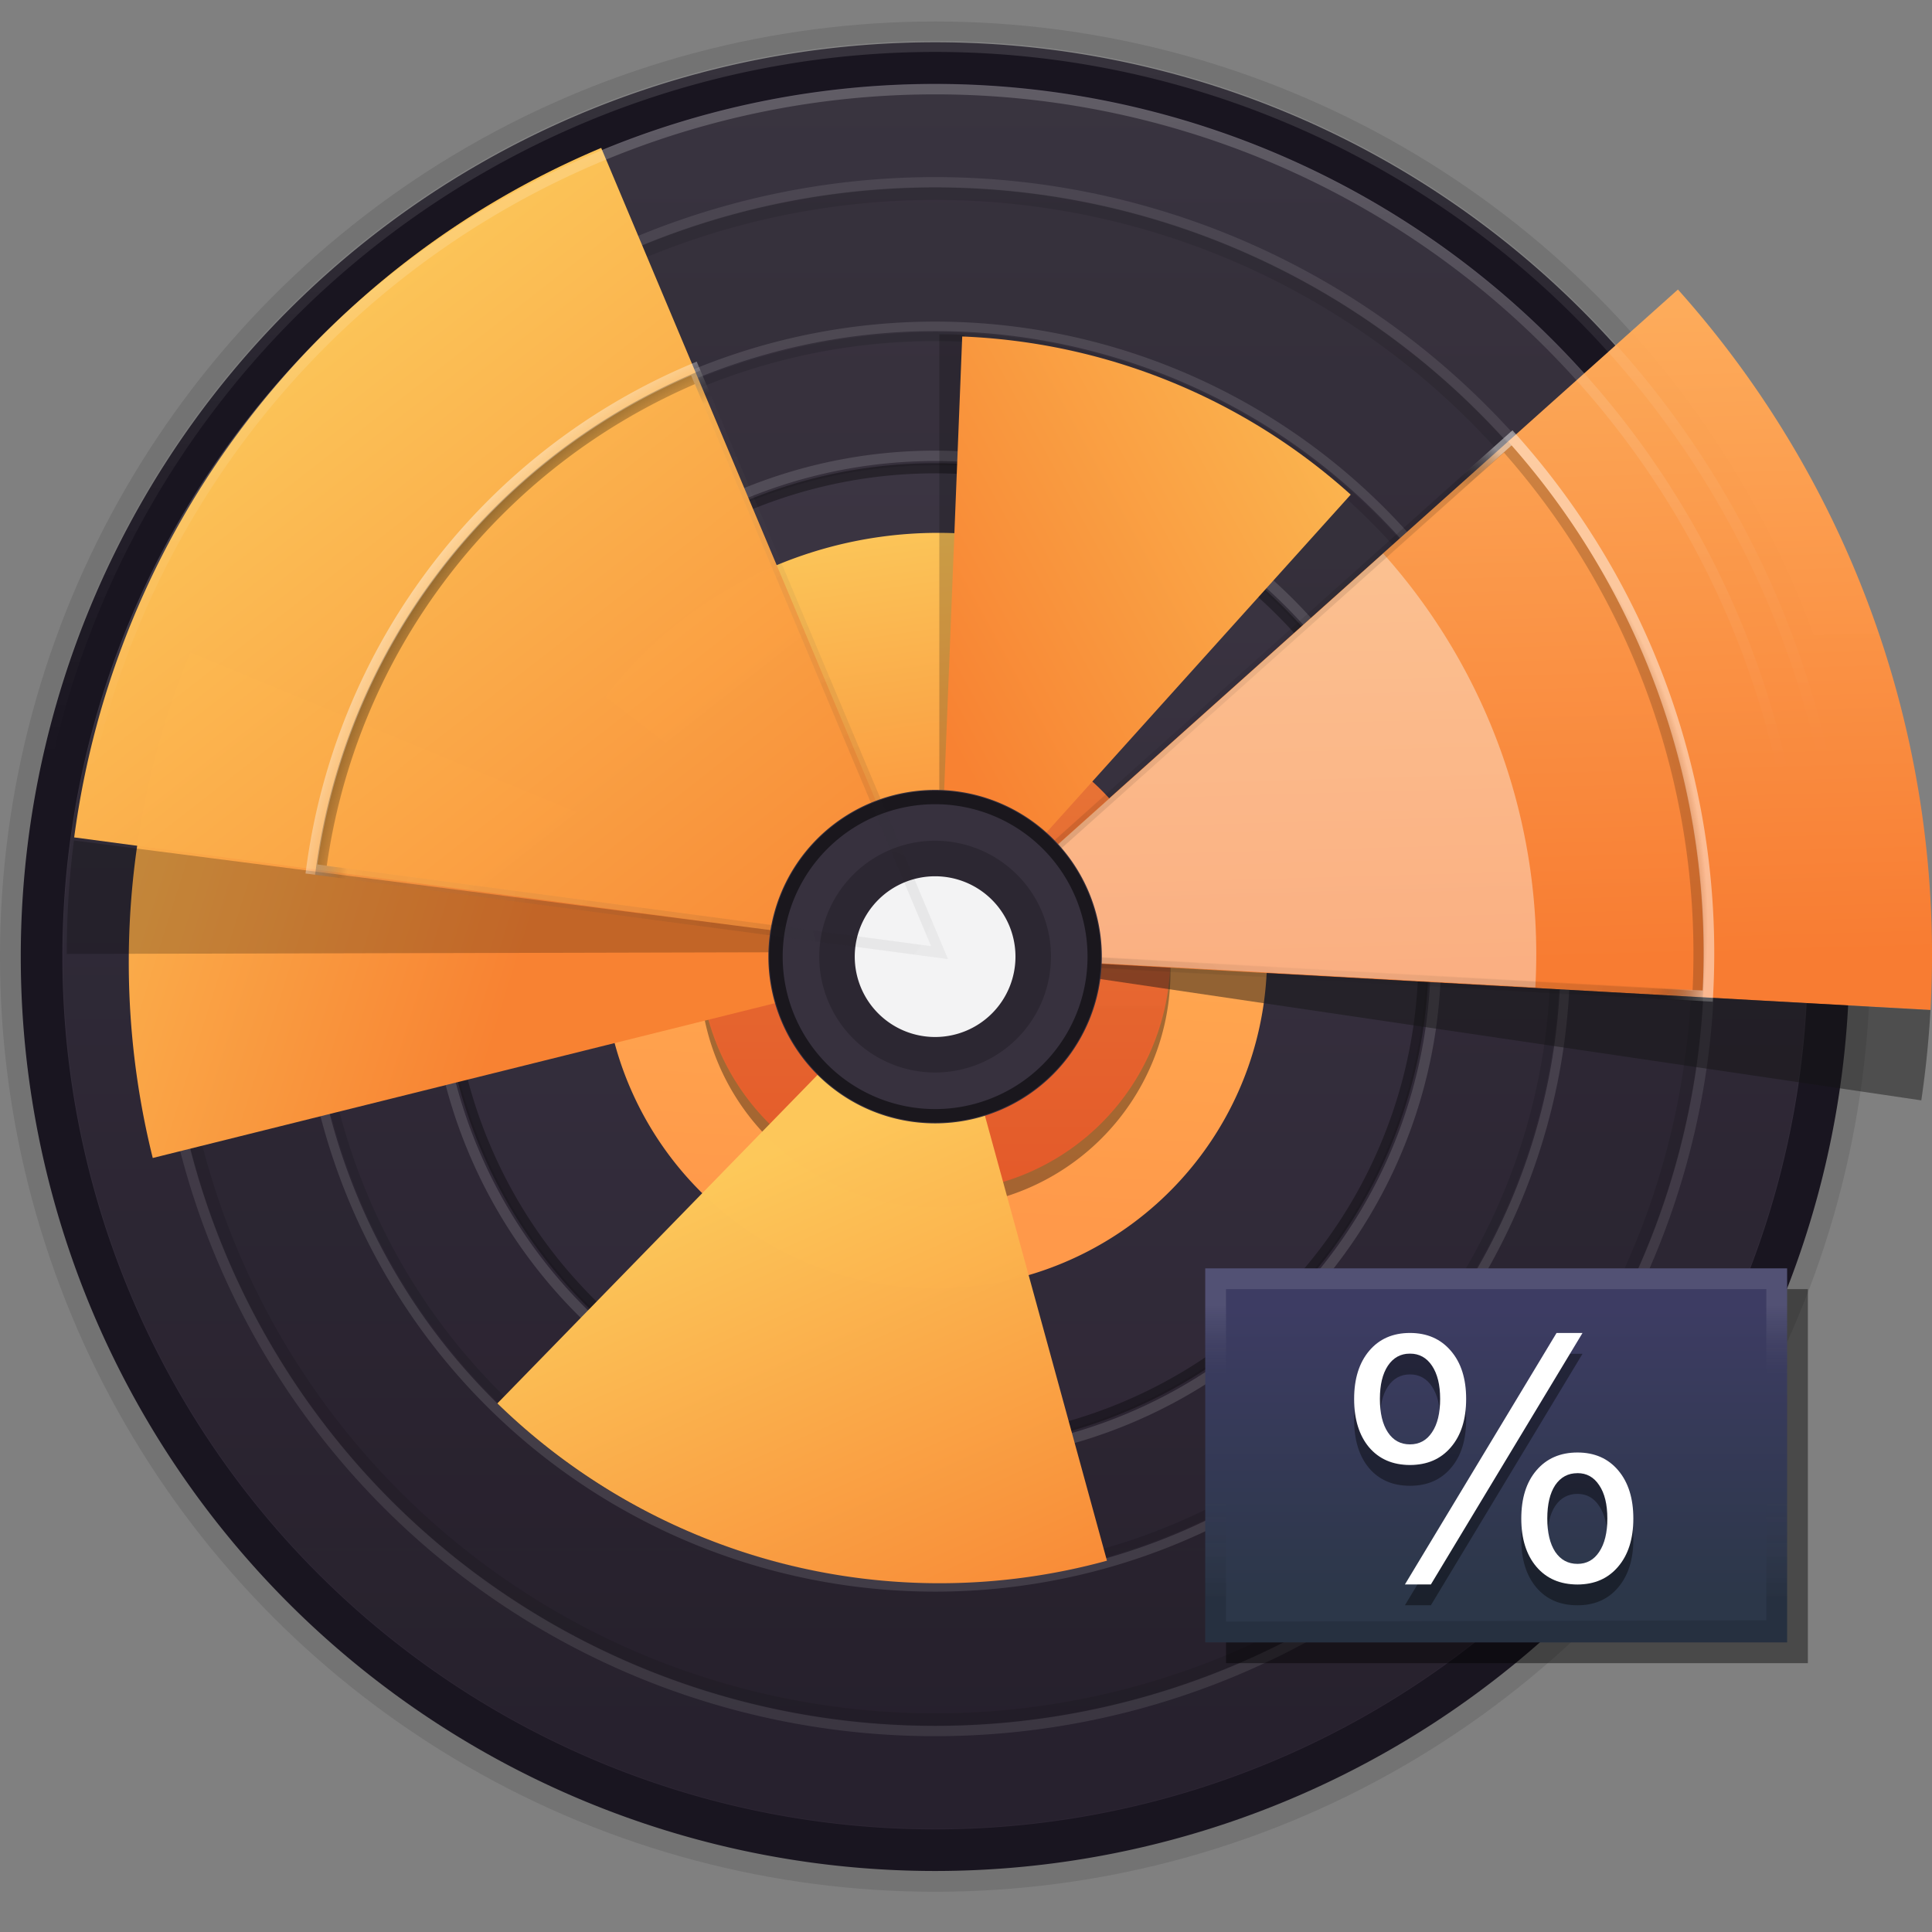<svg xmlns="http://www.w3.org/2000/svg" xmlns:xlink="http://www.w3.org/1999/xlink" height="48" viewBox="0 0 48 48" width="48"><rect x="0" y="0" width="48" height="48" fill="#808080" stroke="none"/><title>Template icons dark</title><defs><linearGradient id="k"><stop offset="0" stop-color="#4c4553"/><stop offset="1" stop-color="#3b3144" stop-opacity=".969"/></linearGradient><linearGradient id="j"><stop offset="0" stop-color="#3d3743"/><stop offset="1" stop-color="#2f2736" stop-opacity=".969"/></linearGradient><linearGradient id="d"><stop offset="0" stop-color="#f87c32"/><stop offset="1" stop-color="#fdab5a" stop-opacity=".996"/></linearGradient><linearGradient id="i"><stop offset="0" stop-color="#fff" stop-opacity=".125"/><stop offset="1" stop-color="#fff" stop-opacity="0"/></linearGradient><linearGradient id="h"><stop offset="0" stop-color="#fff" stop-opacity=".198"/><stop offset="1" stop-color="#fff" stop-opacity="0"/></linearGradient><linearGradient id="g"><stop offset="0" stop-color="#2c3749"/><stop offset="1" stop-color="#3d3c63"/></linearGradient><linearGradient id="f"><stop offset="0" stop-opacity=".129"/><stop offset=".347" stop-color="#4f4f4f" stop-opacity="0"/><stop offset=".765" stop-color="#8d8d8d" stop-opacity="0"/><stop offset="1" stop-color="#fff" stop-opacity=".104"/></linearGradient><linearGradient id="o"><stop offset="0" stop-opacity=".057"/><stop offset=".909" stop-color="#fff" stop-opacity=".02"/><stop offset="1" stop-color="#fff" stop-opacity=".536"/></linearGradient><linearGradient id="e"><stop offset="0" stop-color="#ff994a"/><stop offset="1" stop-color="#ffb555"/></linearGradient><linearGradient id="n"><stop offset="0" stop-opacity="0"/><stop offset=".887" stop-opacity=".078"/><stop offset="1" stop-color="#fff" stop-opacity=".464"/></linearGradient><linearGradient id="m"><stop offset="0" stop-opacity="0"/><stop offset=".887" stop-opacity=".078"/><stop offset="1" stop-opacity=".188"/></linearGradient><linearGradient id="l"><stop offset="0" stop-opacity=".057"/><stop offset=".909" stop-opacity=".021"/><stop offset="1" stop-opacity=".505"/></linearGradient><linearGradient id="c"><stop offset="0" stop-color="#f88232"/><stop offset="1" stop-color="#fdc85a" stop-opacity=".995"/></linearGradient><linearGradient id="b"><stop offset="0" stop-color="#ed7837" stop-opacity=".974"/><stop offset="1" stop-color="#e45a2a"/></linearGradient><linearGradient id="a"><stop offset="0" stop-color="#403a47"/><stop offset="1" stop-color="#2c2533" stop-opacity=".971"/></linearGradient><linearGradient xlink:href="#i" id="F" gradientUnits="userSpaceOnUse" gradientTransform="matrix(.538 0 0 .538 -62.905 -62.37)" x1="158.559" y1="119" x2="158.559" y2="151"/><linearGradient xlink:href="#h" id="E" x1="158.559" y1="119" x2="158.559" y2="151" gradientUnits="userSpaceOnUse" gradientTransform="matrix(.513 0 0 .513 -58.867 -58.332)"/><linearGradient xlink:href="#f" id="D" x1="187.697" y1="190.626" x2="187.697" y2="176.858" gradientUnits="userSpaceOnUse" gradientTransform="matrix(.536 0 0 .532 -62.9 -61.635)"/><linearGradient gradientTransform="matrix(.516 0 0 .516 -59.372 -58.837)" xlink:href="#g" id="C" x1="188" y1="191" x2="188" y2="177" gradientUnits="userSpaceOnUse"/><linearGradient xlink:href="#c" id="z" gradientUnits="userSpaceOnUse" gradientTransform="matrix(-.043 -.362 .362 -.043 72.672 -24.889)" x1="-101.254" y1="-148.008" x2="-84.616" y2="-106.562"/><linearGradient xlink:href="#d" id="w" gradientUnits="userSpaceOnUse" gradientTransform="rotate(-41.818 -81.458 88.117) scale(.516)" x1="104.202" y1="237.968" x2="124.46" y2="214.022"/><linearGradient xlink:href="#c" id="v" gradientUnits="userSpaceOnUse" gradientTransform="rotate(74.668 20.998 -93.301) scale(.516)" x1="295.286" y1="-123.22" x2="267.135" y2="-118.871"/><linearGradient xlink:href="#c" id="u" gradientUnits="userSpaceOnUse" gradientTransform="rotate(-172.407 -14.924 -29.694) scale(.516)" x1="-112.967" y1="-156.148" x2="-80.17" y2="-124.045"/><linearGradient xlink:href="#c" id="t" gradientUnits="userSpaceOnUse" gradientTransform="matrix(-.197 -.151 .151 -.197 23.205 -23.436)" x1="-112.967" y1="-156.148" x2="-80.17" y2="-124.045"/><linearGradient xlink:href="#c" id="s" gradientUnits="userSpaceOnUse" gradientTransform="rotate(166.03 -22.024 -19.218) scale(.48)" x1="-95.591" y1="-143.575" x2="-67.254" y2="-126.208"/><linearGradient xlink:href="#b" id="r" x1="159.873" y1="151.837" x2="159.873" y2="167.94" gradientUnits="userSpaceOnUse" gradientTransform="matrix(.717 0 0 .717 -91.486 -90.95)"/><linearGradient gradientTransform="matrix(.516 0 0 .516 -59.372 -58.837)" xlink:href="#e" id="q" x1="161.189" y1="172.735" x2="162.769" y2="145.544" gradientUnits="userSpaceOnUse"/><linearGradient xlink:href="#a" id="p" x1="158.551" y1="120" x2="158.551" y2="196.51" gradientUnits="userSpaceOnUse" gradientTransform="matrix(.539 0 0 .539 -62.992 -62.457)"/><radialGradient xlink:href="#o" id="B" gradientUnits="userSpaceOnUse" gradientTransform="matrix(-.772 -.508 .583 -.885 -34.385 -188.805)" cx="-176.577" cy="-137.64" fx="-176.577" fy="-137.64" r="15.364"/><radialGradient xlink:href="#n" id="A" gradientUnits="userSpaceOnUse" gradientTransform="matrix(.497 -.145 .193 .663 -21.751 -121.804)" cx="24.007" cy="220.792" fx="24.007" fy="220.792" r="18.085"/><radialGradient xlink:href="#m" id="y" gradientUnits="userSpaceOnUse" gradientTransform="matrix(.491 -.143 .19 .654 -21.17 -119.896)" cx="24.007" cy="220.792" fx="24.007" fy="220.792" r="18.085"/><radialGradient xlink:href="#l" id="x" cx="-176.577" cy="-137.64" fx="-176.577" fy="-137.64" r="15.364" gradientTransform="matrix(-.76 -.501 .574 -.871 -33.524 -185.646)" gradientUnits="userSpaceOnUse"/></defs><g><circle r="23.233" cy="23.767" cx="23.233" style="isolation:auto;mix-blend-mode:normal;marker:none" color="#000" display="block" overflow="visible" fill-opacity=".104" stroke-width=".049" stroke-miterlimit="4.6" paint-order="fill markers stroke"/><path style="isolation:auto;mix-blend-mode:normal;marker:none" d="M45.949 23.768a22.716 22.716 0 0 1-22.717 22.716A22.716 22.716 0 0 1 .516 23.768 22.716 22.716 0 0 1 23.232 1.05 22.716 22.716 0 0 1 45.95 23.768z" color="#000" display="block" overflow="visible" fill="#191520" stroke-width=".048" stroke-miterlimit="4.6" paint-order="fill markers stroke"/><path style="isolation:auto;mix-blend-mode:normal;marker:none" d="M44.916 23.768A21.684 21.684 0 0 1 23.232 45.45 21.684 21.684 0 0 1 1.55 23.768 21.684 21.684 0 0 1 23.232 2.084a21.684 21.684 0 0 1 21.684 21.684z" color="#000" display="block" overflow="visible" fill="url(#p)" stroke-width=".046" stroke-miterlimit="4.6" paint-order="fill markers stroke"/><path style="isolation:auto;mix-blend-mode:normal;marker:none" d="M43.466 23.768A20.234 20.234 0 0 1 23.232 44 20.234 20.234 0 0 1 3 23.768 20.234 20.234 0 0 1 23.232 3.534a20.234 20.234 0 0 1 20.234 20.234z" color="#000" display="block" overflow="visible" fill="none" stroke="#000" stroke-width="2.866" stroke-miterlimit="4.6" stroke-opacity=".109" paint-order="fill markers stroke"/><path style="isolation:auto;mix-blend-mode:normal;marker:none" d="M40.438 23.768a17.205 17.205 0 0 1-17.206 17.205A17.205 17.205 0 0 1 6.027 23.768 17.205 17.205 0 0 1 23.232 6.562a17.205 17.205 0 0 1 17.206 17.206z" color="#000" display="block" overflow="visible" fill="none" stroke="#000" stroke-width="3.826" stroke-miterlimit="4.6" stroke-opacity=".125" paint-order="fill markers stroke"/><path style="isolation:auto;mix-blend-mode:normal;marker:none" d="M37.093 23.768a13.86 13.86 0 0 1-13.86 13.86 13.86 13.86 0 0 1-13.861-13.86 13.86 13.86 0 0 1 13.86-13.861 13.86 13.86 0 0 1 13.861 13.86z" color="#000" display="block" overflow="visible" fill="none" stroke="#000" stroke-width="3.306" stroke-miterlimit="4.6" stroke-opacity=".089" paint-order="fill markers stroke"/><path style="isolation:auto;mix-blend-mode:normal;marker:none" d="M42.471 23.768a19.239 19.239 0 0 1-19.239 19.238A19.239 19.239 0 0 1 3.994 23.768 19.239 19.239 0 0 1 23.232 4.529a19.239 19.239 0 0 1 19.239 19.239z" color="#000" display="block" overflow="visible" fill="none" stroke="#fbfbfb" stroke-width=".258" stroke-miterlimit="4.6" stroke-opacity=".099" paint-order="fill markers stroke"/><path style="isolation:auto;mix-blend-mode:normal;marker:none" d="M38.891 23.768a15.659 15.659 0 0 1-15.659 15.658A15.659 15.659 0 0 1 7.574 23.768a15.659 15.659 0 0 1 15.658-15.66 15.659 15.659 0 0 1 15.66 15.66z" color="#000" display="block" overflow="visible" fill="none" stroke="#fbfbfb" stroke-width=".236" stroke-miterlimit="4.6" stroke-opacity=".12" paint-order="fill markers stroke"/><path style="isolation:auto;mix-blend-mode:normal;marker:none" d="M35.675 23.768A12.443 12.443 0 0 1 23.232 36.21 12.443 12.443 0 0 1 10.79 23.768a12.443 12.443 0 0 1 12.442-12.443 12.443 12.443 0 0 1 12.443 12.443z" color="#000" display="block" overflow="visible" fill="none" stroke="#fbfbfb" stroke-width=".258" stroke-miterlimit="4.6" stroke-opacity=".141" paint-order="fill markers stroke"/><path style="isolation:auto;mix-blend-mode:normal;marker:none" d="M30.26 23.768a7.027 7.027 0 0 1-5.47 6.852 7.027 7.027 0 0 1-7.895-3.816 7.027 7.027 0 0 1 1.973-8.543l4.364 5.507z" color="#000" display="block" overflow="visible" fill="none" fill-opacity=".943" stroke="url(#q)" stroke-width="2.439" stroke-miterlimit="4.6" paint-order="fill markers stroke"/><path style="isolation:auto;mix-blend-mode:normal;marker:none" d="M27.714 24.15a4.482 4.482 0 0 1-4.482 4.481 4.482 4.482 0 0 1-4.481-4.481 4.482 4.482 0 0 1 4.481-4.482 4.482 4.482 0 0 1 4.482 4.482z" color="#000" display="block" overflow="visible" fill="none" fill-opacity=".943" stroke="#000" stroke-width="2.731" stroke-miterlimit="4.6" stroke-opacity=".354" paint-order="fill markers stroke"/><path style="isolation:auto;mix-blend-mode:normal;marker:none" d="M35.366 23.768A12.133 12.133 0 0 1 23.232 35.9 12.133 12.133 0 0 1 11.1 23.768a12.133 12.133 0 0 1 12.133-12.134 12.133 12.133 0 0 1 12.134 12.134z" color="#000" display="block" overflow="visible" fill="none" stroke="#000" stroke-width=".252" stroke-miterlimit="4.6" stroke-opacity=".344" paint-order="fill markers stroke"/><path style="isolation:auto;mix-blend-mode:normal;marker:none" d="M27.714 23.768a4.482 4.482 0 0 1-4.482 4.481 4.482 4.482 0 0 1-4.481-4.481 4.482 4.482 0 0 1 4.481-4.482 4.482 4.482 0 0 1 4.482 4.482z" color="#000" display="block" overflow="visible" fill="none" fill-opacity=".943" stroke="url(#r)" stroke-width="2.731" stroke-miterlimit="4.6" paint-order="fill markers stroke"/><path style="isolation:auto;mix-blend-mode:normal;marker:none" d="M3.795 28.77a20.15 20.15 0 0 1 .933-12.562l18.62 7.697z" color="#000" display="block" overflow="visible" fill="url(#s)" stroke-width="14.026" stroke-miterlimit="4.6" paint-order="fill markers stroke"/><path style="isolation:auto;mix-blend-mode:normal;marker:none" d="M15.042 17.31a10.428 10.428 0 0 1 9.567-3.99l-1.3 10.347z" color="#000" display="block" overflow="visible" fill="url(#t)" stroke-width="7.259" stroke-miterlimit="4.6" paint-order="fill markers stroke"/><path style="isolation:auto;mix-blend-mode:normal;marker:none" d="M1.843 20.805a21.693 21.693 0 0 1 13.094-17.13l8.41 19.996z" color="#000" display="block" overflow="visible" fill="url(#u)" stroke-width="15.1" stroke-miterlimit="4.6" paint-order="fill markers stroke"/><path style="isolation:auto;mix-blend-mode:normal;marker:none" d="M27.502 38.775a15.736 15.736 0 0 1-15.145-3.908L23.34 23.598z" color="#000" display="block" overflow="visible" fill="url(#v)" stroke-width="15.1" stroke-miterlimit="4.6" paint-order="fill markers stroke"/><path style="isolation:auto;mix-blend-mode:normal;marker:none" d="M1.66 23.7a21.693 21.693 0 0 1 .177-2.818l21.516 2.767z" color="#000" display="block" overflow="visible" fill-opacity=".219" stroke-width="15.1" stroke-miterlimit="4.6" paint-order="fill markers stroke"/><path style="isolation:auto;mix-blend-mode:normal;marker:none" d="M41.688 7.193a24.781 24.781 0 0 1 6.274 17.899l-24.743-1.376z" color="#000" display="block" overflow="visible" fill="url(#w)" stroke-width="15.1" stroke-miterlimit="4.6" paint-order="fill markers stroke"/><path style="isolation:auto;mix-blend-mode:normal;marker:none" d="M34.365 13.752a14.926 14.926 0 0 1 3.78 10.781l-14.904-.828z" color="#000" display="block" overflow="visible" fill="#fef6f0" fill-opacity=".422" stroke-width=".258" stroke-miterlimit="4.6" stroke-opacity=".307" paint-order="fill markers stroke"/><path style="isolation:auto;mix-blend-mode:normal;marker:none" d="M7.973 21.622a15.51 15.51 0 0 1 9.36-12.248l6.013 14.297z" color="#000" display="block" overflow="visible" fill="none" stroke="url(#x)" stroke-width=".258" stroke-miterlimit="4.6" paint-order="fill markers stroke"/><path style="isolation:auto;mix-blend-mode:normal;marker:none" d="M37.376 11.06a18.953 18.953 0 0 1 4.799 13.69L23.25 23.697z" color="#000" display="block" overflow="visible" fill="none" stroke="url(#y)" stroke-width=".262" stroke-miterlimit="4.6" paint-order="fill markers stroke"/><path style="isolation:auto;mix-blend-mode:normal;marker:none" d="M23.338 8.306a15.369 15.369 0 0 1 .628.013l-.63 15.356z" color="#000" display="block" overflow="visible" fill-opacity=".198" stroke-width="10.698" stroke-miterlimit="4.6" paint-order="fill markers stroke"/><path style="isolation:auto;mix-blend-mode:normal;marker:none" d="M23.906 8.36a15.334 15.334 0 0 1 9.652 3.929L23.296 23.683z" color="#000" display="block" overflow="visible" fill="url(#z)" stroke-width="10.674" stroke-miterlimit="4.6" paint-order="fill markers stroke"/><path style="isolation:auto;mix-blend-mode:normal;marker:none" d="M37.566 10.878a19.203 19.203 0 0 1 4.862 13.87l-19.173-1.066z" color="#000" display="block" overflow="visible" fill="none" stroke="url(#A)" stroke-width=".265" stroke-miterlimit="4.6" paint-order="fill markers stroke"/><path style="isolation:auto;mix-blend-mode:normal;marker:none" d="M47.962 25.094a24.781 24.781 0 0 1-.228 2.244l-24.515-3.622z" color="#000" display="block" overflow="visible" fill="#141414" fill-opacity=".463" stroke-width="15.1" stroke-miterlimit="4.6" paint-order="fill markers stroke"/><path style="isolation:auto;mix-blend-mode:normal;marker:none" d="M27.375 23.768a4.143 4.143 0 0 1-4.143 4.142 4.143 4.143 0 0 1-4.142-4.142 4.143 4.143 0 0 1 4.142-4.143 4.143 4.143 0 0 1 4.143 4.143z" color="#000" display="block" overflow="visible" fill="#37313e" stroke-width=".086" stroke-miterlimit="4.6" stroke-opacity=".344" paint-order="fill markers stroke"/><path style="isolation:auto;mix-blend-mode:normal;marker:none" d="M26.111 23.768a2.879 2.879 0 0 1-2.879 2.878 2.879 2.879 0 0 1-2.878-2.878 2.879 2.879 0 0 1 2.878-2.88 2.879 2.879 0 0 1 2.88 2.88z" color="#000" display="block" overflow="visible" fill-opacity=".198" stroke-width=".06" stroke-miterlimit="4.6" stroke-opacity=".344" paint-order="fill markers stroke"/><path style="isolation:auto;mix-blend-mode:normal;marker:none" d="M25.229 23.768a1.996 1.996 0 0 1-1.997 1.996 1.996 1.996 0 0 1-1.996-1.996 1.996 1.996 0 0 1 1.996-1.997 1.996 1.996 0 0 1 1.997 1.997z" color="#000" display="block" overflow="visible" fill="#fff" fill-opacity=".943" stroke-width=".041" stroke-miterlimit="4.6" stroke-opacity=".344" paint-order="fill markers stroke"/><path style="isolation:auto;mix-blend-mode:normal;marker:none" d="M27.187 23.768a3.954 3.954 0 0 1-3.955 3.954 3.954 3.954 0 0 1-3.954-3.954 3.954 3.954 0 0 1 3.954-3.955 3.954 3.954 0 0 1 3.955 3.955z" color="#000" display="block" overflow="visible" fill="none" stroke="#000" stroke-width=".335" stroke-miterlimit="4.6" stroke-opacity=".526" paint-order="fill markers stroke"/><path style="isolation:auto;mix-blend-mode:normal;marker:none" d="M7.738 21.589A15.743 15.743 0 0 1 17.24 9.156l6.103 14.512z" color="#000" display="block" overflow="visible" fill="none" stroke="url(#B)" stroke-width=".262" stroke-miterlimit="4.6" paint-order="fill markers stroke"/><path style="isolation:auto;mix-blend-mode:normal;marker:none" d="M30.46 32.028h14.456v9.293H30.46z" color="#000" display="block" overflow="visible" fill-opacity=".427" stroke-width="2.972" stroke-miterlimit="4.6" paint-order="fill markers stroke"/><path style="isolation:auto;mix-blend-mode:normal;marker:none" d="M29.944 31.512H44.4v9.293H29.944z" color="#000" display="block" overflow="visible" fill="url(#C)" stroke-width="2.972" stroke-miterlimit="4.6" paint-order="fill markers stroke"/><path style="line-height:normal;font-variant-ligatures:normal;font-variant-position:normal;font-variant-caps:normal;font-variant-numeric:normal;font-variant-alternates:normal;font-feature-settings:normal;text-indent:0;text-align:start;text-decoration-line:none;text-decoration-style:solid;text-decoration-color:#000;text-transform:none;text-orientation:mixed;shape-padding:0;isolation:auto;mix-blend-mode:normal;marker:none" d="M29.944 31.512V40.805H44.4v-9.293zm.516.516h13.424v8.228l-13.424.032z" color="#000" font-weight="400" font-family="sans-serif" white-space="normal" display="block" overflow="visible" fill="url(#D)" stroke-width=".267" stroke-miterlimit="4.6" paint-order="fill markers stroke"/><path d="M44.784 23.768a21.551 21.551 0 0 1-21.552 21.55 21.551 21.551 0 0 1-21.55-21.55 21.551 21.551 0 0 1 21.55-21.552 21.551 21.551 0 0 1 21.552 21.552z" style="isolation:auto;mix-blend-mode:normal;marker:none" color="#000" display="block" overflow="visible" fill="none" stroke="url(#E)" stroke-width=".257" stroke-miterlimit="4.6" paint-order="fill markers stroke"/><path style="isolation:auto;mix-blend-mode:normal;marker:none" d="M45.844 23.768a22.611 22.611 0 0 1-22.612 22.61 22.611 22.611 0 0 1-22.61-22.61 22.611 22.611 0 0 1 22.61-22.612 22.611 22.611 0 0 1 22.612 22.612z" color="#000" display="block" overflow="visible" fill="none" stroke="url(#F)" stroke-width=".269" stroke-miterlimit="4.6" paint-order="fill markers stroke"/><path d="M39.192 37.115q-.35 0-.553.299-.197.298-.197.83 0 .525.197.828.202.298.553.298.343 0 .54-.298.202-.303.202-.827 0-.529-.201-.827-.198-.303-.541-.303zm0-.512q.637 0 1.012.444.376.444.376 1.198t-.38 1.198q-.375.44-1.008.44-.645 0-1.02-.44-.376-.444-.376-1.198 0-.759.376-1.198.379-.444 1.02-.444zm-4.162-2.456q-.347 0-.549.302-.198.299-.198.823 0 .533.198.831.198.298.549.298.35 0 .548-.298.202-.298.202-.83 0-.521-.202-.824-.202-.302-.548-.302zm3.642-.512h.645l-3.767 6.247h-.645zm-3.642 0q.637 0 1.016.443.38.44.38 1.194 0 .762-.38 1.202-.375.44-1.016.44-.642 0-1.017-.44-.37-.444-.37-1.202 0-.75.374-1.194.375-.443 1.013-.443z" style="line-height:1000%" font-size="16" font-family="sans-serif" letter-spacing="0" word-spacing="0" fill-opacity=".396"/><path d="M39.192 36.6q-.35 0-.553.298-.197.298-.197.83 0 .525.197.827.202.299.553.299.343 0 .54-.299.202-.302.202-.827 0-.528-.201-.826-.198-.303-.541-.303zm0-.513q.637 0 1.012.444.376.443.376 1.197 0 .755-.38 1.198-.375.44-1.008.44-.645 0-1.02-.44-.376-.443-.376-1.198 0-.758.376-1.197.379-.444 1.02-.444zM35.03 33.63q-.347 0-.549.302-.198.299-.198.823 0 .532.198.83.198.3.549.3.35 0 .548-.3.202-.298.202-.83 0-.52-.202-.823-.202-.302-.548-.302zm3.642-.513h.645l-3.767 6.248h-.645zm-3.642 0q.637 0 1.016.444.38.44.38 1.194 0 .762-.38 1.202-.375.44-1.016.44-.642 0-1.017-.44-.37-.444-.37-1.202 0-.75.374-1.194.375-.444 1.013-.444z" style="line-height:1000%" font-size="16" font-family="sans-serif" letter-spacing="0" word-spacing="0" fill="#fff"/></g></svg>